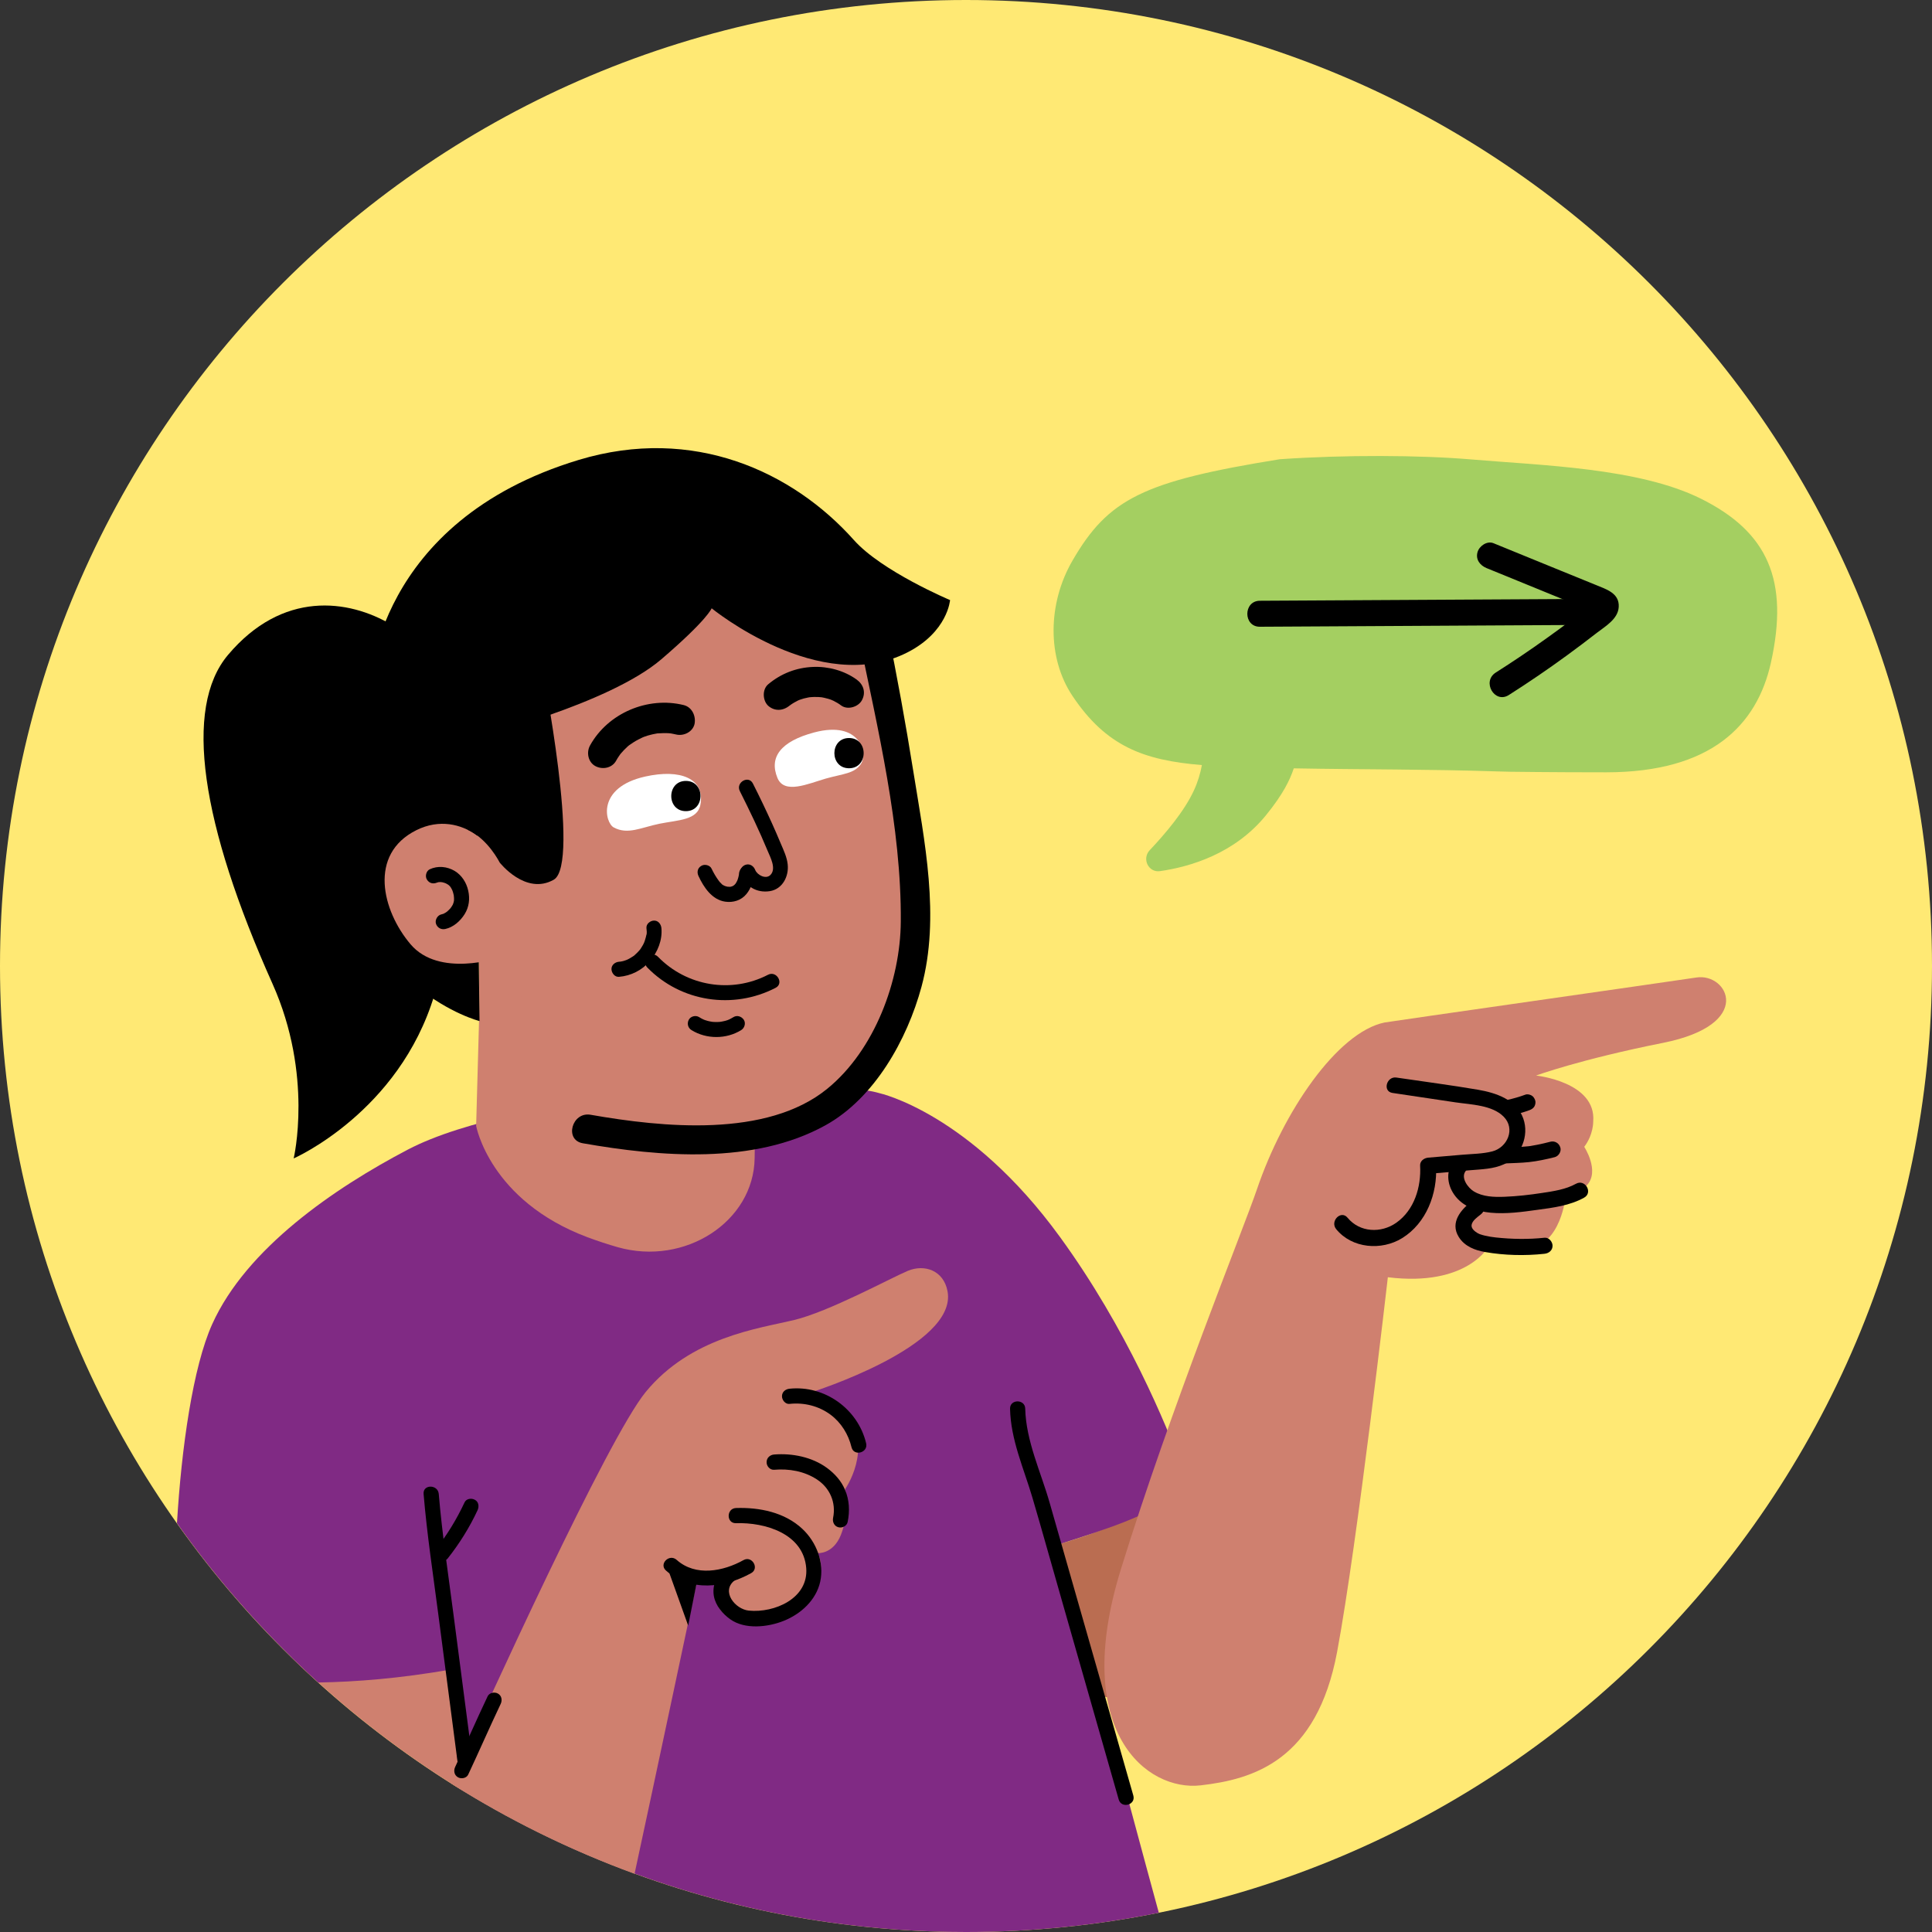 <svg width="200" height="200" viewBox="0 0 200 200" fill="none" xmlns="http://www.w3.org/2000/svg">
<rect x="0" y="0" width="200" height="200" fill="#333333" stroke="none"/>
<g clip-path="url(#clip0_520_5397)">
<path d="M100 200C155.228 200 200 155.228 200 100C200 44.772 155.228 0 100 0C44.772 0 0 44.772 0 100C0 155.228 44.772 200 100 200Z" fill="#FFE974"/>
<path d="M176.05 51.61C169.64 48.43 159.58 48.18 152.3 47.56C147.02 47.11 139.24 47.07 132.48 47.54C118.36 49.82 114.74 51.61 111.02 58.04C108.45 62.47 108.38 68.09 111.02 72.04C114.51 77.26 118.4 78.71 124.42 79.2C124.26 80.07 123.99 80.97 123.59 81.83C122.61 83.97 120.62 86.32 119.02 88.01C118.18 88.9 118.89 90.35 120.08 90.18C123.21 89.73 127.8 88.38 131.04 84.41C132.81 82.24 133.54 80.73 133.93 79.54C141.2 79.67 147.7 79.62 155.11 79.86C155.51 79.87 155.9 79.88 156.29 79.89C156.29 79.89 160.63 79.95 166.25 79.95C177.16 79.95 181.88 75.06 183.32 68.62C185.22 60.09 183.03 55.07 176.05 51.61Z" fill="#A4CF61"/>
<path d="M109.72 159.82C109.72 159.82 116.13 158.07 118.08 156.13L124.3 160.79L117.5 175.95L113.22 175.56L109.72 159.82Z" fill="#BA6D51"/>
<path d="M30.14 171.54C35.48 176.75 41.4 181.38 47.79 185.3L46.16 169.93L30.14 171.54Z" fill="#CF806F"/>
<path d="M115.19 158.01C118.57 156.79 120.88 155.43 120.88 155.43C122.03 154.49 122.91 153.39 122.41 152.02C120.75 147.52 116.65 137.56 109.72 128.04C100.39 115.21 91.06 113.17 91.06 113.17C84.06 111.13 53.65 113.02 42.23 119C34.6 123 25.51 129.22 21.97 137.07C19.97 141.5 18.78 149.91 18.32 157.68C22.58 163.7 27.49 169.23 32.95 174.17C36.82 174.11 41.4 173.75 46.66 172.83L47.58 185.16C62.83 194.57 80.78 200 100 200C106.84 200 113.51 199.31 119.96 198.01C116.75 186.29 109.72 159.83 109.72 159.83C109.72 159.83 112.47 158.99 115.19 158.01Z" fill="#802A84"/>
<path d="M45.17 70.32C45.17 70.32 43.55 66.49 40.58 64.7C36.07 62 29.23 61.12 23.6 67.8C18.97 73.29 20.8 85.29 28.21 101.84C32.46 111.34 30.4 119.92 30.4 119.92C30.4 119.92 41.31 115.15 44.97 102.99C47.02 96.15 45.17 70.32 45.17 70.32Z" fill="black"/>
<path d="M91.08 68.2C91.08 68.2 97.4 92.33 93.45 102.77C89.5 113.21 84.2 118.9 66.63 117.64C55.57 116.85 50.7 114.83 50.7 114.83L49.65 105.7L49.24 74.18L72.99 61.8L91.08 68.2Z" fill="#CF806F"/>
<path d="M49.68 102.4L49.29 116.55C49.29 116.55 50.69 124.28 60.82 128.08C61.9 128.48 62.94 128.82 63.95 129.11C70.92 131.08 78.03 126.45 78.12 119.89L78.3 107.79L49.68 102.4Z" fill="#CF806F"/>
<path d="M49.28 76.32C49.28 76.32 63.02 72.92 68.47 68.24C73.25 64.14 73.67 62.97 73.67 62.97C73.67 62.97 84.9 72.16 93.95 67.53C98.11 65.4 98.35 62.12 98.35 62.12C98.35 62.12 91.27 59.14 88.39 55.9C82.09 48.84 71.79 44.02 59.91 47.61C38.8 53.99 38.3 70.89 38.3 70.89C38.3 70.89 31.75 73.52 34.15 86.02C37.34 102.64 49.64 105.7 49.64 105.7L49.28 76.32Z" fill="black"/>
<path d="M51.72 89.28C51.72 89.28 50.93 87.56 49.24 86.39C47.75 85.35 45.51 84.74 43.1 85.94C38.11 88.43 39.55 94.27 42.5 97.75C45.45 101.23 51.6 99.15 51.6 99.15L51.72 89.28Z" fill="#CF806F"/>
<path d="M56.12 69.06C56.12 69.06 60.15 89.47 57.32 91.07C54.4 92.72 51.72 89.28 51.72 89.28C51.72 89.28 50.55 86.91 48.49 85.93L47.72 73.31L56.12 69.06Z" fill="black"/>
<path d="M89.11 79.1C89.84 78.02 89.09 74.55 84.29 75.82C80.8 76.75 79.6 78.39 80.48 80.53C81.19 82.26 83.65 81.13 85.48 80.6C87.29 80.09 88.44 80.09 89.11 79.1Z" fill="white"/>
<path d="M63.54 85.66C62.61 85.16 61.75 81.52 66.78 80.39C70.44 79.57 72.98 80.59 72.51 83.28C72.23 84.91 70.22 84.88 68.28 85.27C66.37 85.66 64.99 86.44 63.54 85.66Z" fill="white"/>
<path d="M91.85 65.06C92.86 69.96 93.75 74.88 94.54 79.81C95.7 87.06 97.35 94.92 95.39 102.16C93.91 107.61 90.53 113.69 85.43 116.5C78.04 120.58 68.32 119.75 60.33 118.35C58.39 118.01 59.21 115.06 61.14 115.4C68.55 116.7 79.38 117.83 85.66 112.69C90.54 108.7 93.21 101.52 93.25 95.39C93.32 85.61 90.86 75.44 88.9 65.89C88.5 63.95 91.46 63.13 91.85 65.06Z" fill="black"/>
<path d="M66.92 96.08C66.94 96.28 66.99 96.6 66.91 96.8C66.98 96.62 66.91 96.77 66.9 96.83C66.89 96.89 66.88 96.95 66.86 97.01C66.83 97.13 66.8 97.24 66.76 97.35C66.74 97.41 66.72 97.46 66.7 97.52C66.64 97.69 66.76 97.41 66.69 97.55C66.64 97.66 66.59 97.77 66.53 97.87C66.47 97.97 66.41 98.08 66.34 98.18C66.31 98.23 66.27 98.28 66.24 98.33C66.35 98.17 66.22 98.35 66.19 98.38C66.03 98.56 65.86 98.73 65.68 98.89C65.66 98.91 65.63 98.93 65.61 98.95C65.68 98.9 65.7 98.89 65.65 98.92C65.6 98.95 65.55 98.99 65.5 99.02C65.4 99.09 65.3 99.15 65.19 99.21C65.09 99.27 64.98 99.32 64.87 99.37C64.82 99.39 64.83 99.39 64.92 99.35C64.89 99.36 64.86 99.37 64.84 99.38C64.78 99.4 64.73 99.42 64.67 99.44C64.56 99.48 64.44 99.51 64.32 99.53C64.3 99.53 64.1 99.57 64.22 99.55C64.34 99.53 64.11 99.56 64.08 99.56C63.67 99.59 63.28 99.9 63.3 100.34C63.32 100.74 63.65 101.16 64.08 101.12C65.32 101.02 66.48 100.43 67.29 99.48C68.09 98.54 68.58 97.32 68.47 96.08C68.43 95.67 68.14 95.28 67.69 95.3C67.31 95.31 66.88 95.64 66.92 96.08Z" fill="black"/>
<path d="M71.59 106.64C73.13 107.59 75.18 107.59 76.72 106.64C77.07 106.43 77.23 105.93 77 105.57C76.77 105.22 76.3 105.06 75.93 105.29C75.77 105.39 75.61 105.47 75.45 105.55C75.61 105.48 75.35 105.59 75.32 105.6C75.23 105.63 75.15 105.66 75.06 105.68C74.97 105.7 74.88 105.72 74.79 105.74C74.76 105.75 74.47 105.79 74.66 105.77C74.49 105.79 74.32 105.8 74.15 105.8C73.98 105.8 73.81 105.79 73.64 105.77C73.83 105.79 73.55 105.75 73.51 105.74C73.42 105.72 73.33 105.7 73.24 105.68C73.15 105.66 73.07 105.63 72.98 105.6C72.95 105.59 72.69 105.48 72.85 105.55C72.68 105.47 72.52 105.39 72.37 105.29C72.02 105.07 71.49 105.2 71.3 105.57C71.1 105.95 71.21 106.41 71.59 106.64Z" fill="black"/>
<path d="M67.01 100.16C70.49 103.72 75.88 104.54 80.29 102.26C81.19 101.8 80.39 100.44 79.5 100.91C75.71 102.87 71.09 102.1 68.12 99.05C67.41 98.32 66.3 99.43 67.01 100.16Z" fill="black"/>
<path d="M70.78 72.99C67.07 72.07 62.94 73.81 61.08 77.17C60.68 77.89 60.88 78.91 61.64 79.31C62.38 79.7 63.36 79.51 63.78 78.75C63.87 78.59 63.96 78.43 64.07 78.28C64.12 78.2 64.18 78.13 64.23 78.05C64.34 77.88 63.99 78.34 64.22 78.06C64.46 77.78 64.71 77.51 64.98 77.27C65.04 77.22 65.09 77.17 65.15 77.13C65.42 76.89 64.96 77.26 65.14 77.14C65.29 77.03 65.44 76.93 65.6 76.83C65.91 76.63 66.24 76.47 66.58 76.31C66.77 76.22 66.22 76.44 66.56 76.32C66.63 76.29 66.7 76.27 66.77 76.24C66.94 76.18 67.12 76.12 67.3 76.08C67.48 76.03 67.66 75.99 67.84 75.96C67.93 75.94 68.02 75.93 68.11 75.91C68.32 75.87 67.71 75.94 68.08 75.92C68.45 75.9 68.81 75.88 69.18 75.9C69.25 75.9 69.33 75.91 69.4 75.92C69.77 75.95 69.16 75.87 69.37 75.91C69.57 75.95 69.77 75.98 69.97 76.03C70.76 76.23 71.71 75.78 71.9 74.94C72.06 74.11 71.63 73.2 70.78 72.99Z" fill="black"/>
<path d="M81.74 73.04C81.9 72.91 81.74 73.05 81.67 73.09C81.74 73.05 81.81 72.99 81.88 72.94C81.99 72.86 82.11 72.79 82.23 72.72C82.37 72.64 82.5 72.57 82.64 72.5C82.83 72.41 82.63 72.52 82.55 72.53C82.63 72.52 82.72 72.47 82.79 72.44C83.07 72.34 83.35 72.26 83.64 72.21C83.71 72.2 83.78 72.19 83.85 72.17C84.2 72.11 83.59 72.19 83.8 72.18C83.96 72.17 84.11 72.15 84.27 72.15C84.57 72.14 84.86 72.16 85.15 72.19C85.36 72.21 84.84 72.13 85.04 72.18C85.12 72.2 85.21 72.21 85.3 72.23C85.44 72.26 85.57 72.29 85.7 72.33C85.85 72.37 86 72.42 86.14 72.48C86.18 72.5 86.41 72.58 86.19 72.5C85.96 72.41 86.24 72.53 86.29 72.55C86.57 72.69 86.84 72.85 87.09 73.04C87.76 73.52 88.86 73.18 89.23 72.48C89.66 71.67 89.38 70.85 88.67 70.34C87.39 69.42 85.73 68.97 84.16 69.04C82.43 69.11 80.84 69.73 79.52 70.84C78.89 71.37 78.94 72.52 79.52 73.06C80.19 73.65 81.06 73.6 81.74 73.04Z" fill="black"/>
<path d="M71 83.97C73.02 83.97 73.02 80.84 71 80.84C68.99 80.84 68.98 83.97 71 83.97Z" fill="black"/>
<path d="M87.89 79.53C89.91 79.53 89.91 76.4 87.89 76.4C85.87 76.4 85.87 79.53 87.89 79.53Z" fill="black"/>
<path d="M45.27 91.35C45.11 91.43 45.28 91.35 45.32 91.34C45.36 91.33 45.4 91.32 45.45 91.31C45.36 91.32 45.35 91.32 45.4 91.32C45.47 91.32 45.53 91.31 45.6 91.31C45.64 91.31 45.87 91.35 45.7 91.31C45.84 91.34 45.96 91.38 46.1 91.42C45.95 91.37 46.14 91.44 46.16 91.45C46.22 91.48 46.28 91.52 46.34 91.55C46.39 91.58 46.5 91.67 46.4 91.58C46.45 91.62 46.5 91.67 46.54 91.71C46.57 91.74 46.67 91.87 46.59 91.76C46.64 91.82 46.68 91.89 46.72 91.96C46.76 92.02 46.78 92.09 46.82 92.15C46.84 92.2 46.84 92.19 46.81 92.13C46.83 92.17 46.84 92.22 46.86 92.26C46.91 92.4 46.94 92.53 46.97 92.67C47.02 92.89 46.96 92.52 46.98 92.74C46.99 92.83 47 92.9 47 92.97C47 93.04 47 93.11 47 93.17C47 93.25 46.97 93.36 47 93.22C46.98 93.29 46.97 93.37 46.95 93.44C46.94 93.46 46.87 93.65 46.91 93.57C46.95 93.48 46.86 93.67 46.85 93.69C46.81 93.76 46.77 93.83 46.72 93.9C46.7 93.93 46.58 94.09 46.67 93.97C46.63 94.03 46.58 94.08 46.53 94.13C46.43 94.23 46.33 94.33 46.22 94.42C46.34 94.32 46.18 94.44 46.15 94.46C46.09 94.5 46.03 94.53 45.97 94.56C45.84 94.64 46.07 94.53 45.89 94.6C45.82 94.62 45.75 94.64 45.68 94.66C45.28 94.75 45.01 95.24 45.13 95.62C45.27 96.04 45.66 96.26 46.09 96.17C46.93 95.99 47.65 95.35 48.1 94.63C48.56 93.89 48.66 93.04 48.47 92.2C48.29 91.37 47.8 90.6 47.07 90.16C46.28 89.69 45.31 89.6 44.48 89.99C44.11 90.17 43.98 90.73 44.2 91.06C44.44 91.45 44.87 91.54 45.27 91.35Z" fill="black"/>
<path d="M72.31 90.69C72.85 91.85 73.7 93.14 75.07 93.34C75.89 93.46 76.73 93.21 77.27 92.55C77.77 91.94 77.98 91.21 78.06 90.44C78.1 90.03 77.67 89.64 77.28 89.66C76.82 89.68 76.54 90.01 76.5 90.44C76.5 90.48 76.49 90.52 76.49 90.56C76.5 90.46 76.51 90.44 76.5 90.5C76.49 90.57 76.48 90.64 76.46 90.71C76.43 90.83 76.4 90.95 76.36 91.06C76.35 91.09 76.27 91.28 76.35 91.1C76.33 91.15 76.3 91.21 76.27 91.26C76.24 91.32 76.2 91.38 76.17 91.44C76.15 91.46 76.14 91.49 76.12 91.51C76.18 91.44 76.19 91.42 76.15 91.47C76.1 91.52 76.06 91.57 76.01 91.62C75.97 91.66 75.83 91.74 75.99 91.64C75.94 91.67 75.89 91.7 75.84 91.73C75.78 91.76 75.68 91.79 75.8 91.75C75.72 91.77 75.65 91.79 75.57 91.81C75.51 91.82 75.53 91.82 75.61 91.8C75.58 91.8 75.54 91.8 75.51 91.8C75.47 91.8 75.23 91.78 75.42 91.81C75.35 91.8 75.29 91.79 75.22 91.77C75.15 91.75 75.09 91.73 75.02 91.71C75.18 91.76 74.99 91.7 74.96 91.68C74.9 91.65 74.84 91.61 74.78 91.58C74.66 91.52 74.91 91.71 74.78 91.58C74.7 91.5 74.62 91.42 74.54 91.34C74.5 91.3 74.47 91.25 74.43 91.21C74.55 91.35 74.43 91.21 74.41 91.18C74.12 90.79 73.87 90.36 73.66 89.92C73.49 89.55 72.92 89.42 72.59 89.64C72.21 89.86 72.12 90.29 72.31 90.69Z" fill="black"/>
<path d="M76.66 90.47C77.16 91.75 78.32 92.47 79.7 92.25C81.01 92.04 81.68 90.71 81.54 89.47C81.46 88.73 81.13 88.04 80.84 87.36C80.54 86.65 80.24 85.94 79.92 85.24C79.29 83.85 78.63 82.47 77.94 81.11C77.49 80.21 76.13 81 76.59 81.9C77.61 83.93 78.6 85.99 79.47 88.09C79.74 88.74 80.39 89.92 79.76 90.57C79.29 91.06 78.39 90.59 78.18 90.06C78.03 89.67 77.65 89.39 77.22 89.51C76.83 89.61 76.5 90.07 76.66 90.47Z" fill="black"/>
<path d="M74.22 163.61C75.19 163.37 76.11 162.74 76.11 162.74C76.11 162.74 73.17 165.27 74.73 166.82C76.28 168.37 80.56 167.6 83.28 165.27C86 162.94 84.64 160.78 84.64 160.78C84.64 160.78 86.24 160.92 87.05 158.89C88 156.48 87.49 154.15 87.49 154.15C87.49 154.15 90.41 149.99 87.66 146.38C86.55 144.93 83.95 144.14 83.95 144.14C83.95 144.14 99.14 139.37 98.09 133.68C97.69 131.52 95.72 130.83 93.97 131.56C92.22 132.29 85.81 135.79 82.16 136.66C78.52 137.53 71.52 138.41 66.85 144.09C62.91 148.89 50.47 176.2 46.68 184.62C52.62 188.37 58.99 191.52 65.69 193.97C67.49 185.65 72.1 163.92 72.1 163.92C72.1 163.92 72.95 163.93 74.22 163.61Z" fill="#CF806F"/>
<path d="M43.85 154.65C44.2 158.84 44.84 163.01 45.38 167.17C46.04 172.2 46.69 177.24 47.35 182.27C47.48 183.26 49.05 183.27 48.92 182.27C48.26 177.24 47.61 172.2 46.95 167.17C46.41 163 45.77 158.83 45.42 154.65C45.33 153.65 43.77 153.64 43.85 154.65Z" fill="black"/>
<path d="M48.09 155.53C47.69 156.38 47.25 157.21 46.76 158.01C46.3 158.77 45.73 159.59 45.23 160.23C44.98 160.55 44.89 161.03 45.23 161.34C45.51 161.6 46.07 161.68 46.34 161.34C47.56 159.79 48.61 158.12 49.44 156.33C49.61 155.96 49.56 155.47 49.16 155.26C48.81 155.06 48.27 155.13 48.09 155.53Z" fill="black"/>
<path d="M48.47 183.7C49.61 181.27 50.68 178.81 51.83 176.39C52.01 176.01 51.94 175.54 51.55 175.32C51.21 175.12 50.66 175.22 50.48 175.6C49.33 178.02 48.26 180.48 47.12 182.91C46.94 183.29 47.01 183.75 47.4 183.98C47.74 184.18 48.29 184.09 48.47 183.7Z" fill="black"/>
<path d="M68.94 162.58C71.46 164.82 75.01 164.38 77.76 162.85C78.64 162.36 77.85 161.01 76.97 161.5C74.87 162.67 72.01 163.23 70.05 161.48C69.29 160.8 68.18 161.9 68.94 162.58Z" fill="black"/>
<path d="M80.13 152.15C81.68 152.02 83.26 152.29 84.58 153.16C85.9 154.03 86.57 155.53 86.24 157.14C86.16 157.55 86.36 157.99 86.79 158.1C87.18 158.21 87.67 157.97 87.75 157.55C87.98 156.42 87.93 155.28 87.47 154.21C87.08 153.29 86.41 152.55 85.61 151.96C84.07 150.83 82.01 150.42 80.14 150.57C79.72 150.6 79.36 150.91 79.36 151.35C79.34 151.76 79.7 152.18 80.13 152.15Z" fill="black"/>
<path d="M81.73 145.33C83.24 145.17 84.75 145.54 85.98 146.45C87.08 147.27 87.83 148.49 88.15 149.82C88.39 150.8 89.9 150.39 89.66 149.4C88.81 145.85 85.37 143.38 81.73 143.76C81.31 143.8 80.95 144.09 80.95 144.54C80.95 144.94 81.31 145.38 81.73 145.33Z" fill="black"/>
<path d="M74.92 162.5C74.11 163.13 73.72 164.22 73.9 165.23C74.08 166.22 74.8 167.06 75.6 167.63C77.12 168.71 79.48 168.45 81.13 167.79C82.9 167.08 84.48 165.66 84.91 163.73C85.34 161.74 84.51 159.62 83.05 158.26C81.22 156.55 78.62 156.03 76.19 156.11C75.18 156.15 75.18 157.71 76.19 157.68C79.19 157.58 83.17 158.75 83.46 162.32C83.71 165.47 80.17 166.99 77.52 166.73C76.1 166.59 74.61 164.73 76.04 163.61C76.38 163.35 76.31 162.78 76.04 162.5C75.71 162.17 75.26 162.24 74.92 162.5Z" fill="black"/>
<path d="M69.29 162.84L71.24 168.28L72.11 163.91L69.29 162.84Z" fill="black"/>
<path d="M104.56 145.83C104.63 149.06 105.98 152 106.88 155.05C107.9 158.51 108.86 161.99 109.86 165.46C111.84 172.4 113.83 179.35 115.81 186.29C116.09 187.26 117.6 186.85 117.32 185.87C115.38 179.08 113.44 172.3 111.5 165.51C110.55 162.2 109.61 158.88 108.66 155.57C107.75 152.38 106.21 149.18 106.13 145.82C106.11 144.82 104.54 144.82 104.56 145.83Z" fill="black"/>
<path d="M143.32 105.85C143.68 105.77 173.07 101.58 175.62 101.19C178.85 100.69 181.72 106.05 172.14 107.96C163.56 109.67 159.01 111.34 159.01 111.34C159.01 111.34 165.26 111.99 164.93 116.09C164.93 116.09 164.97 117.43 164 118.72C164 118.72 165.64 121.22 164.28 122.69C162.91 124.17 162.02 124.19 162.02 124.19C162.02 124.19 161.37 129.72 157.3 129.21L154.14 128.97C154.14 128.97 151.94 133.24 143.67 132.22C143.67 132.22 140.52 159.75 138.42 170.99C136.32 182.23 129.79 184.19 124.28 184.82C118.77 185.45 110.81 179.34 116.03 162.46C121.25 145.58 128.72 127.23 130.12 123.11C132.86 115.04 138.44 106.87 143.32 105.85Z" fill="#CF806F"/>
<path d="M144.15 113.14C146.34 113.47 148.52 113.79 150.71 114.12C152.28 114.35 154.47 114.39 155.66 115.6C156.9 116.85 156.05 118.78 154.49 119.19C153.48 119.45 152.39 119.45 151.35 119.54C150.18 119.64 149.01 119.74 147.84 119.84C147.41 119.88 146.98 120.19 147.01 120.67C147.13 122.86 146.42 125.26 144.54 126.58C142.96 127.69 140.76 127.59 139.5 126.06C138.82 125.23 137.65 126.41 138.32 127.24C139.96 129.25 143.01 129.49 145.15 128.17C147.67 126.61 148.81 123.55 148.66 120.69C148.38 120.97 148.11 121.24 147.83 121.52C149.29 121.39 150.75 121.27 152.21 121.14C153.38 121.04 154.61 121.02 155.7 120.52C157.44 119.73 158.33 117.59 157.69 115.79C157 113.84 154.87 113.13 153.01 112.81C150.21 112.33 147.38 111.97 144.57 111.55C143.54 111.38 143.09 112.98 144.15 113.14Z" fill="black"/>
<path d="M157.9 113.32C157.3 113.54 156.68 113.72 156.05 113.86C155.85 113.9 155.65 114.07 155.55 114.24C155.45 114.42 155.4 114.68 155.47 114.88C155.61 115.33 156.04 115.56 156.49 115.46C157.12 115.32 157.74 115.14 158.34 114.92C158.55 114.84 158.72 114.73 158.84 114.54C158.94 114.36 158.99 114.1 158.92 113.9C158.85 113.7 158.73 113.5 158.54 113.4C158.35 113.3 158.11 113.24 157.9 113.32Z" fill="black"/>
<path d="M155.73 120.44C156.58 120.4 157.43 120.39 158.28 120.3C159.18 120.2 160.06 120.01 160.94 119.79C161.36 119.68 161.66 119.19 161.52 118.77C161.38 118.33 160.95 118.08 160.5 118.19C160.04 118.31 159.57 118.42 159.11 118.51C158.93 118.55 158.75 118.58 158.56 118.61C158.52 118.62 158.48 118.62 158.45 118.63C158.29 118.65 158.58 118.62 158.47 118.63C158.39 118.64 158.3 118.65 158.22 118.66C157.39 118.75 156.56 118.76 155.73 118.79C155.3 118.81 154.88 119.16 154.9 119.62C154.92 120.04 155.26 120.46 155.73 120.44Z" fill="black"/>
<path d="M150.55 120.04C149.68 121.12 149.75 122.54 150.54 123.67C151.41 124.91 152.87 125.4 154.32 125.54C155.92 125.69 157.58 125.46 159.16 125.24C160.8 125.02 162.52 124.8 163.99 123.98C164.93 123.46 164.09 122.02 163.15 122.54C162.09 123.13 160.84 123.31 159.66 123.49C158.36 123.69 157.05 123.84 155.74 123.89C154.67 123.93 153.52 123.9 152.58 123.34C151.98 122.98 151.17 121.92 151.73 121.22C152.39 120.39 151.22 119.2 150.55 120.04Z" fill="black"/>
<path d="M152.42 124.31C151.25 125.19 150.07 126.54 151.01 128.05C151.61 129.02 152.68 129.43 153.74 129.61C155.73 129.96 157.88 130.01 159.89 129.79C160.34 129.74 160.72 129.44 160.72 128.96C160.72 128.55 160.34 128.08 159.89 128.13C158.22 128.31 156.49 128.28 154.83 128.1C154.47 128.06 154.15 128.01 153.75 127.92C153.57 127.88 153.39 127.83 153.22 127.77C153.15 127.75 153.02 127.69 153.16 127.75C153.09 127.72 153.01 127.68 152.94 127.64C152.66 127.47 152.28 127.17 152.34 126.8C152.41 126.36 152.94 125.99 153.26 125.74C153.62 125.47 153.8 125.02 153.56 124.6C153.35 124.26 152.78 124.04 152.42 124.31Z" fill="black"/>
<path d="M130.42 64.88C141.77 64.82 153.12 64.75 164.47 64.69C166.2 64.68 166.2 61.99 164.47 62C153.12 62.06 141.77 62.13 130.42 62.19C128.69 62.2 128.69 64.89 130.42 64.88Z" fill="black"/>
<path d="M153.89 58.81C155.86 59.61 157.82 60.41 159.79 61.22C160.75 61.61 161.72 62.01 162.68 62.4C163.16 62.6 163.64 62.79 164.12 62.99C164.38 63.09 165.13 63.33 165.23 63.44C165.11 63.24 165 63.04 164.88 62.85C165.07 62.36 165.04 62.24 164.81 62.5C164.71 62.58 164.61 62.66 164.51 62.74C164.31 62.9 164.11 63.05 163.92 63.21C163.51 63.53 163.11 63.84 162.7 64.16C161.86 64.8 161.02 65.42 160.16 66.03C158.42 67.28 156.64 68.48 154.83 69.63C153.38 70.56 154.72 72.88 156.19 71.95C158.25 70.64 160.26 69.27 162.23 67.83C163.27 67.07 164.3 66.29 165.32 65.5C166.2 64.82 167.5 64.08 167.57 62.83C167.65 61.39 166.27 61 165.19 60.55C163.99 60.06 162.78 59.57 161.58 59.08C159.25 58.13 156.93 57.18 154.6 56.23C153.93 55.96 153.12 56.53 152.95 57.17C152.74 57.92 153.21 58.53 153.89 58.81Z" fill="black"/>
</g>
<defs>
<clipPath id="clip0_520_5397">
<rect width="200" height="200" fill="white"/>
</clipPath>
</defs>
</svg>
